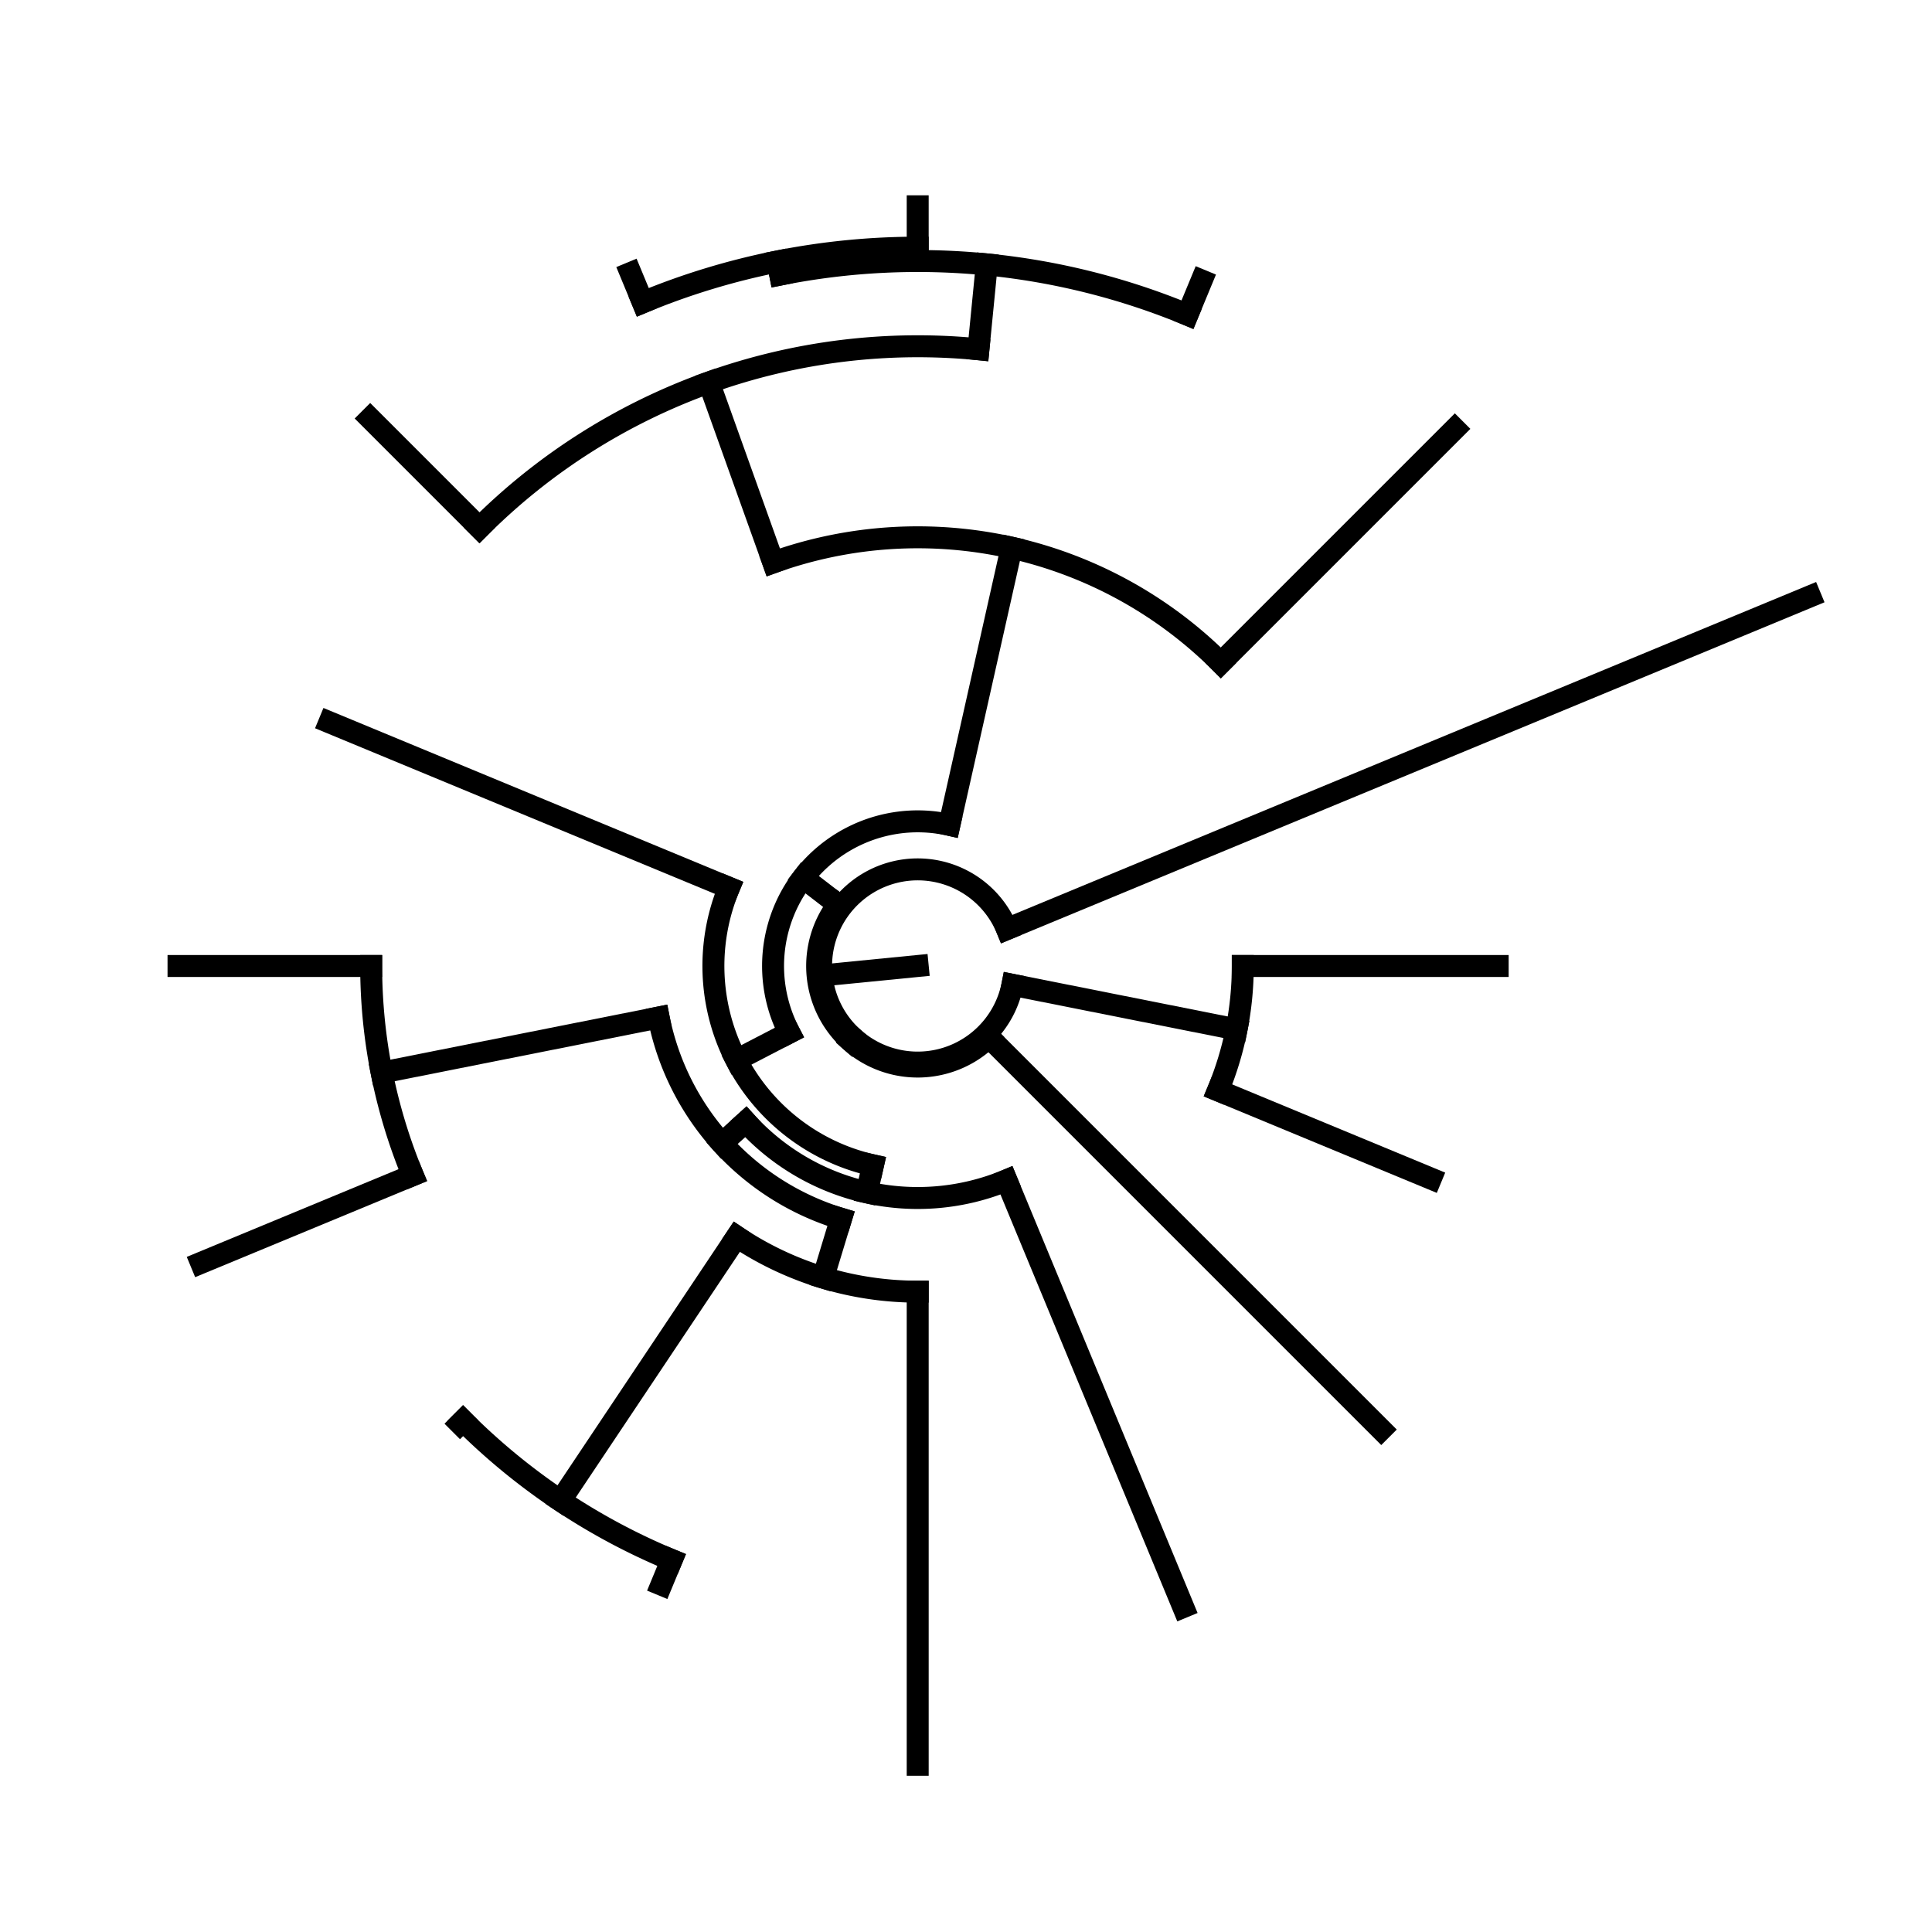 <svg xmlns="http://www.w3.org/2000/svg" version="1.1" height="88" width="88"><g id="phylota_ti9436_cl6_db184" transform="translate(41.8 44)"><path vector-effect="non-scaling-stroke" stroke-linecap="square" style="stroke:black;stroke-width:1;" d="M 26.418 0 14.807 0"></path><path vector-effect="non-scaling-stroke" stroke-linecap="square" style="stroke:black;stroke-width:1;" d="M 23.374 9.682 13.679 5.666"></path><path vector-effect="non-scaling-stroke" stroke-linecap="square" style="stroke:black;stroke-width:1;" d="M 14.522 2.889 4.315 0.858"></path><path vector-effect="non-scaling-stroke" stroke-linecap="square" style="stroke:black;stroke-width:1;" fill="none" d="M 14.807 0 A 14.807 14.807 0  0  1 13.679 5.666"></path><path vector-effect="non-scaling-stroke" stroke-linecap="square" style="stroke:black;stroke-width:1;" d="M 21.114 21.114 3.238 3.238"></path><path vector-effect="non-scaling-stroke" stroke-linecap="square" style="stroke:black;stroke-width:1;" d="M 12.095 29.199 4.044 9.763"></path><path vector-effect="non-scaling-stroke" stroke-linecap="square" style="stroke:black;stroke-width:1;" d="M 2.227889717021146e-15 36.384 9.082523607665157e-16 14.833"></path><path vector-effect="non-scaling-stroke" stroke-linecap="square" style="stroke:black;stroke-width:1;" d="M -11.673 28.18 -11.208 27.057"></path><path vector-effect="non-scaling-stroke" stroke-linecap="square" style="stroke:black;stroke-width:1;" d="M -20.847 20.847 -20.709 20.709"></path><path vector-effect="non-scaling-stroke" stroke-linecap="square" style="stroke:black;stroke-width:1;" d="M -16.271 24.351 -8.241 12.333"></path><path vector-effect="non-scaling-stroke" stroke-linecap="square" style="stroke:black;stroke-width:1;" fill="none" d="M -11.208 27.057 A 29.287 29.287 0  0  1 -20.709 20.709"></path><path vector-effect="non-scaling-stroke" stroke-linecap="square" style="stroke:black;stroke-width:1;" d="M -4.306 14.194 -3.492 11.512"></path><path vector-effect="non-scaling-stroke" stroke-linecap="square" style="stroke:black;stroke-width:1;" fill="none" d="M 9.082523607665157e-16 14.833 A 14.833 14.833 0  0  1 -8.241 12.333"></path><path vector-effect="non-scaling-stroke" stroke-linecap="square" style="stroke:black;stroke-width:1;" d="M -32.64 13.52 -22.999 9.526"></path><path vector-effect="non-scaling-stroke" stroke-linecap="square" style="stroke:black;stroke-width:1;" d="M -33.669 4.123291291182949e-15 -24.893 3.048566619734284e-15"></path><path vector-effect="non-scaling-stroke" stroke-linecap="square" style="stroke:black;stroke-width:1;" d="M -24.415 4.856 -11.799 2.347"></path><path vector-effect="non-scaling-stroke" stroke-linecap="square" style="stroke:black;stroke-width:1;" fill="none" d="M -22.999 9.526 A 24.893 24.893 0  0  1 -24.893 3.048566619734284e-15"></path><path vector-effect="non-scaling-stroke" stroke-linecap="square" style="stroke:black;stroke-width:1;" d="M -8.914 8.079 -7.83 7.097"></path><path vector-effect="non-scaling-stroke" stroke-linecap="square" style="stroke:black;stroke-width:1;" fill="none" d="M -3.492 11.512 A 12.03 12.03 0  0  1 -11.799 2.347"></path><path vector-effect="non-scaling-stroke" stroke-linecap="square" style="stroke:black;stroke-width:1;" d="M -2.315 10.311 -2.039 9.079"></path><path vector-effect="non-scaling-stroke" stroke-linecap="square" style="stroke:black;stroke-width:1;" fill="none" d="M 4.044 9.763 A 10.568 10.568 0  0  1 -7.83 7.097"></path><path vector-effect="non-scaling-stroke" stroke-linecap="square" style="stroke:black;stroke-width:1;" d="M -26.797 -11.1 -8.597 -3.561"></path><path vector-effect="non-scaling-stroke" stroke-linecap="square" style="stroke:black;stroke-width:1;" d="M -8.259 4.285 -5.848 3.034"></path><path vector-effect="non-scaling-stroke" stroke-linecap="square" style="stroke:black;stroke-width:1;" fill="none" d="M -2.039 9.079 A 9.305 9.305 0  0  1 -8.597 -3.561"></path><path vector-effect="non-scaling-stroke" stroke-linecap="square" style="stroke:black;stroke-width:1;" d="M -24.938 -24.938 -19.96 -19.96"></path><path vector-effect="non-scaling-stroke" stroke-linecap="square" style="stroke:black;stroke-width:1;" d="M -13.075 -31.565 -12.521 -30.229"></path><path vector-effect="non-scaling-stroke" stroke-linecap="square" style="stroke:black;stroke-width:1;" d="M -6.3567181498294585e-15 -34.604 -6.010422186617282e-15 -32.719"></path><path vector-effect="non-scaling-stroke" stroke-linecap="square" style="stroke:black;stroke-width:1;" d="M -6.383 -32.091 -6.264 -31.494"></path><path vector-effect="non-scaling-stroke" stroke-linecap="square" style="stroke:black;stroke-width:1;" fill="none" d="M -12.521 -30.229 A 32.719 32.719 0  0  1 -6.010422186617282e-15 -32.719"></path><path vector-effect="non-scaling-stroke" stroke-linecap="square" style="stroke:black;stroke-width:1;" d="M 12.933 -31.223 12.288 -29.666"></path><path vector-effect="non-scaling-stroke" stroke-linecap="square" style="stroke:black;stroke-width:1;" d="M 3.147 -31.956 2.767 -28.092"></path><path vector-effect="non-scaling-stroke" stroke-linecap="square" style="stroke:black;stroke-width:1;" fill="none" d="M -6.264 -31.494 A 32.111 32.111 0  0  1 12.288 -29.666"></path><path vector-effect="non-scaling-stroke" stroke-linecap="square" style="stroke:black;stroke-width:1;" d="M -9.51 -26.578 -6.578 -18.385"></path><path vector-effect="non-scaling-stroke" stroke-linecap="square" style="stroke:black;stroke-width:1;" fill="none" d="M -19.96 -19.96 A 28.228 28.228 0  0  1 2.767 -28.092"></path><path vector-effect="non-scaling-stroke" stroke-linecap="square" style="stroke:black;stroke-width:1;" d="M 24.466 -24.466 13.807 -13.807"></path><path vector-effect="non-scaling-stroke" stroke-linecap="square" style="stroke:black;stroke-width:1;" d="M 4.278 -19.052 1.444 -6.429"></path><path vector-effect="non-scaling-stroke" stroke-linecap="square" style="stroke:black;stroke-width:1;" fill="none" d="M -6.578 -18.385 A 19.526 19.526 0  0  1 13.807 -13.807"></path><path vector-effect="non-scaling-stroke" stroke-linecap="square" style="stroke:black;stroke-width:1;" d="M -5.219 -4.022 -3.627 -2.795"></path><path vector-effect="non-scaling-stroke" stroke-linecap="square" style="stroke:black;stroke-width:1;" fill="none" d="M -5.848 3.034 A 6.589 6.589 0  0  1 1.444 -6.429"></path><path vector-effect="non-scaling-stroke" stroke-linecap="square" style="stroke:black;stroke-width:1;" d="M -3.023 3.44 -2.905 3.305"></path><path vector-effect="non-scaling-stroke" stroke-linecap="square" style="stroke:black;stroke-width:1;" fill="none" d="M 3.238 3.238 A 4.579 4.579 0  0  1 -3.627 -2.795"></path><path vector-effect="non-scaling-stroke" stroke-linecap="square" style="stroke:black;stroke-width:1;" d="M 40.651 -16.838 4.065 -1.684"></path><path vector-effect="non-scaling-stroke" stroke-linecap="square" style="stroke:black;stroke-width:1;" fill="none" d="M 4.315 0.858 A 4.4 4.4 0  1  1 4.065 -1.684"></path><path vector-effect="non-scaling-stroke" stroke-linecap="square" style="stroke:black;stroke-width:1;" d="M -4.379 0.431 0 0"></path></g></svg>